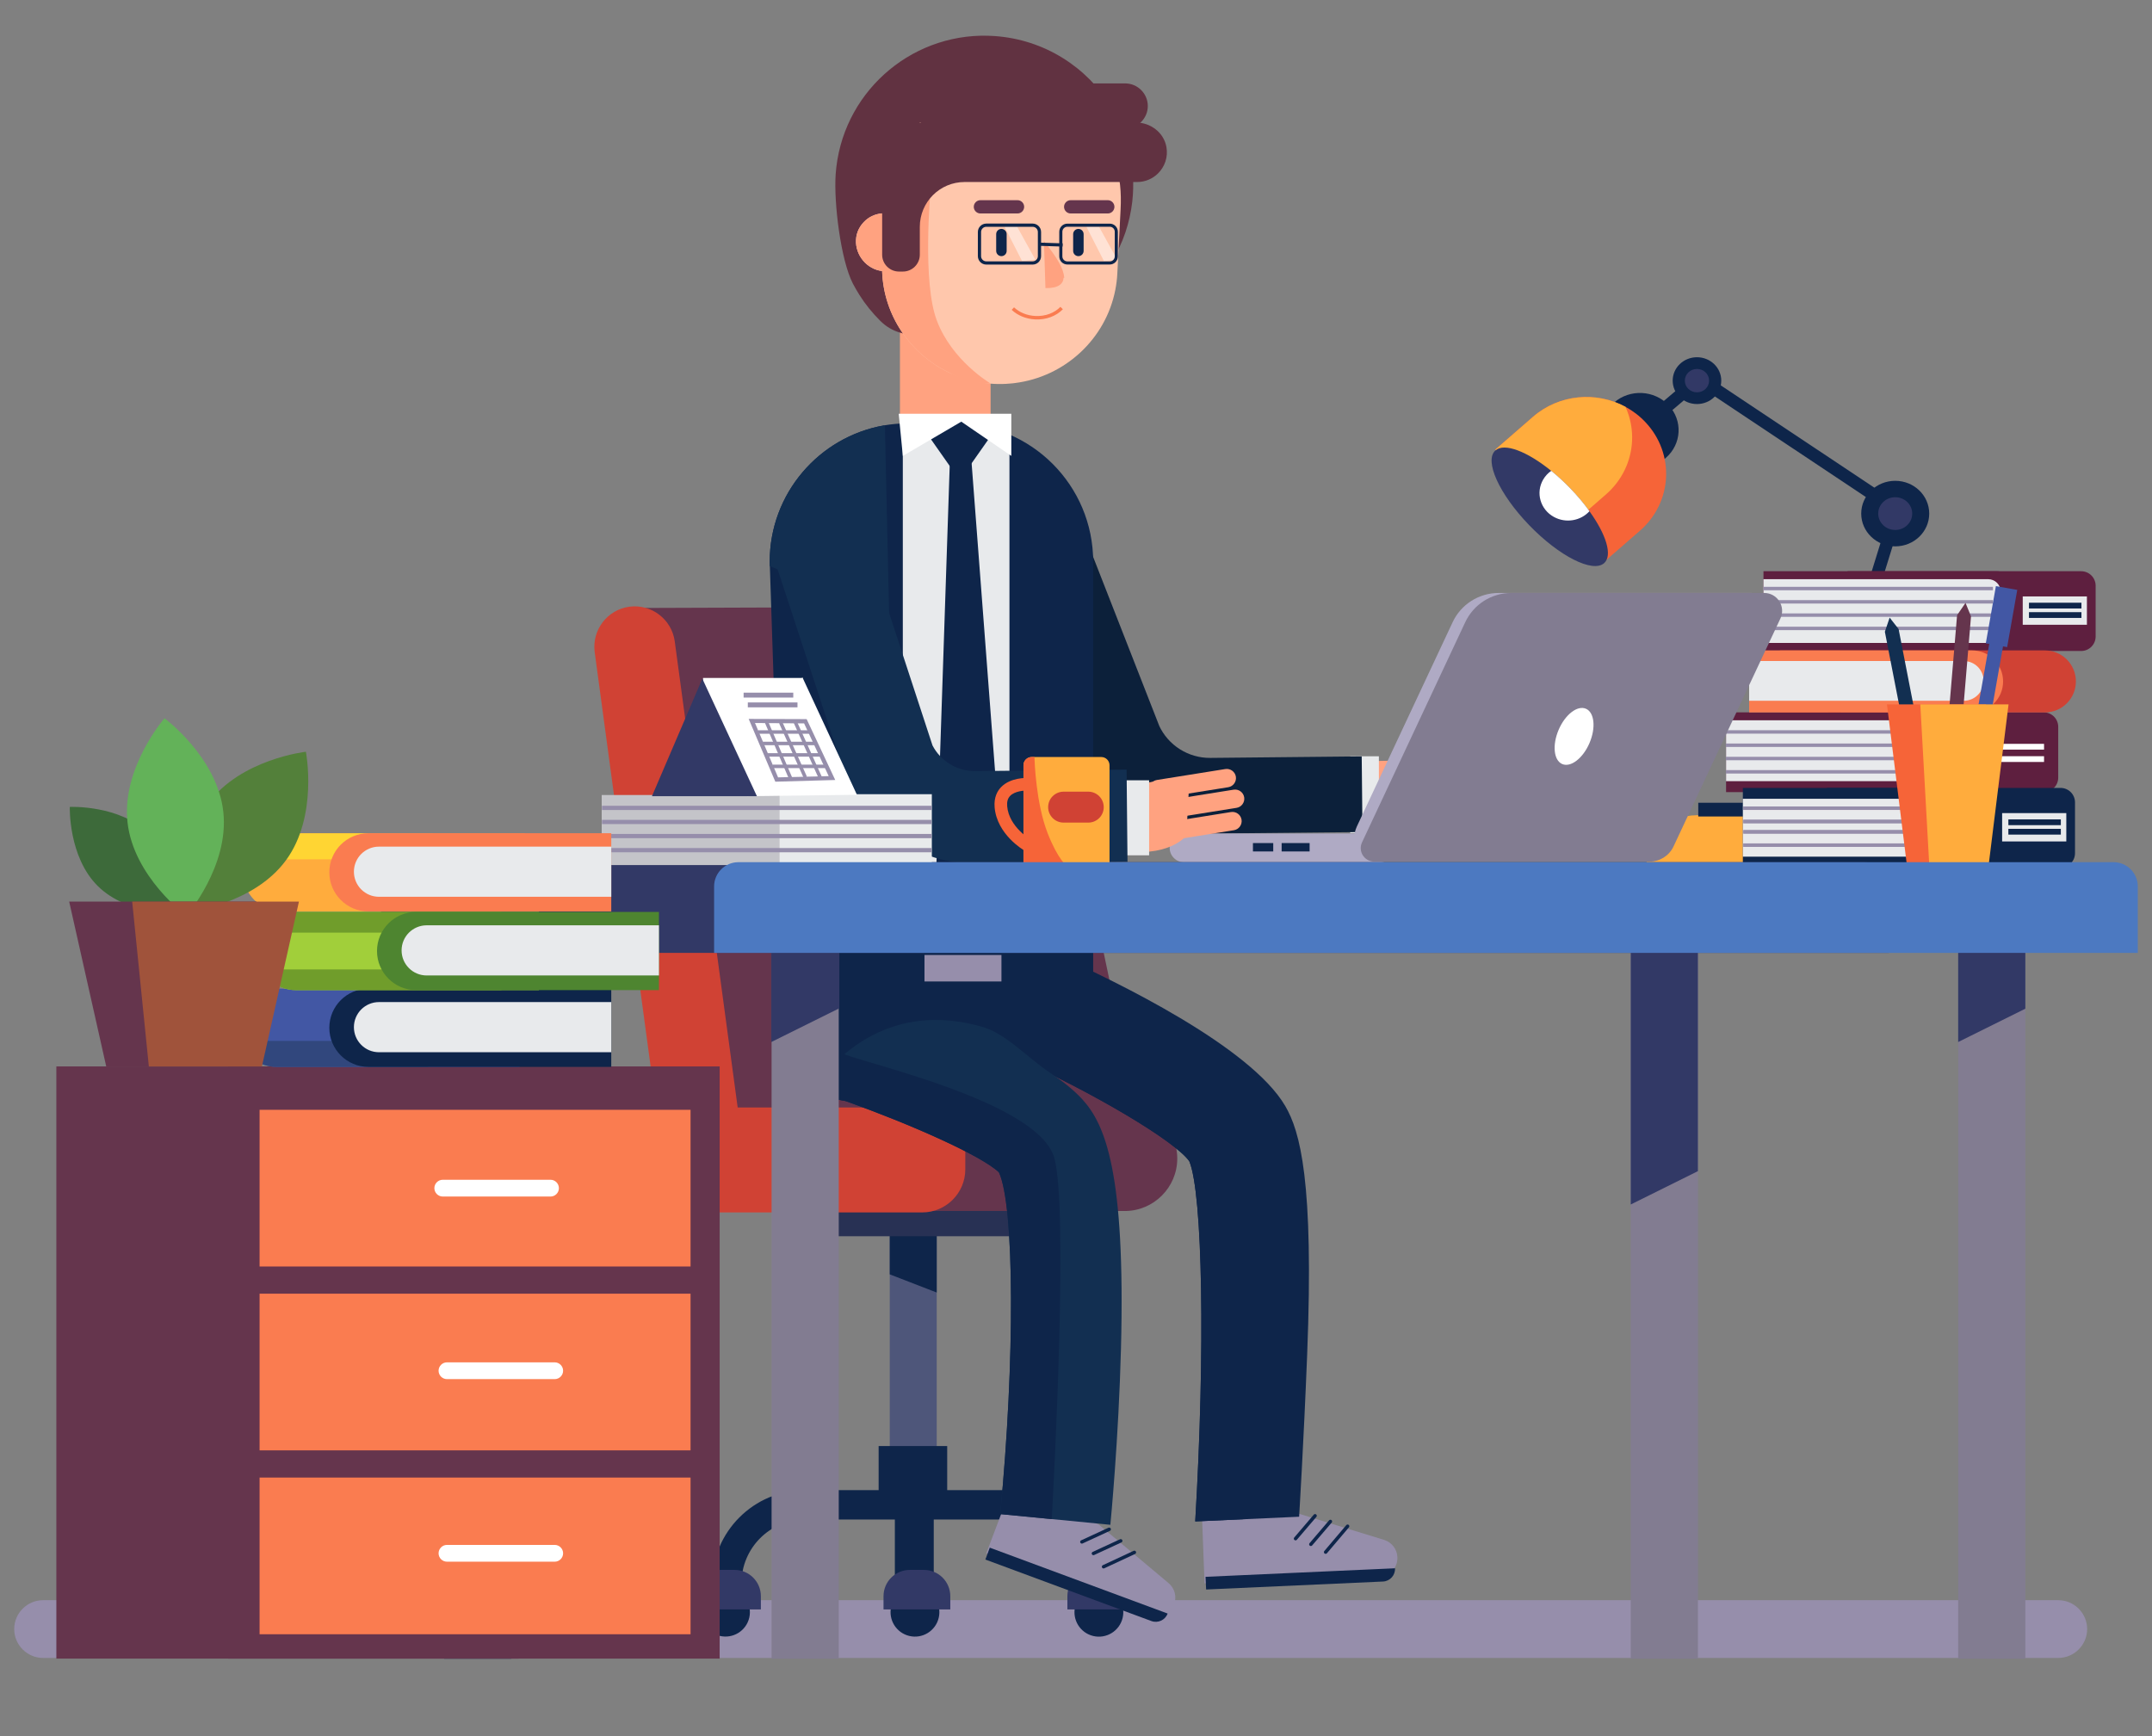 <?xml version="1.0" encoding="utf-8"?>
<!-- Generator: Adobe Illustrator 23.0.4, SVG Export Plug-In . SVG Version: 6.00 Build 0)  -->
<svg version="1.1" id="Layer_1" xmlns="http://www.w3.org/2000/svg" xmlns:xlink="http://www.w3.org/1999/xlink" x="0px" y="0px"
	 viewBox="0 0 900 726.22" style="enable-background:new 0 0 900 726.22;" xml:space="preserve">
<rect x="0" y="0" width="900" height="726.22" fill="#808080" stroke="none"/>
<style type="text/css">
	.st0{fill:#968EAB;}
	.st1{fill:#0E254A;}
	.st2{fill:#F66438;}
	.st3{fill:#FFAC3D;}
	.st4{fill:#323966;}
	.st5{fill:#FFFFFF;}
	.st6{fill:none;stroke:#0E254A;stroke-width:5.229;stroke-miterlimit:10;}
	.st7{fill:#5E1F3F;}
	.st8{fill:#E8EAEC;}
	.st9{fill:#D04234;}
	.st10{fill:#FA7C50;}
	.st11{fill:none;stroke:#968EAB;stroke-width:1.438;stroke-miterlimit:10;}
	.st12{fill:#122F51;}
	.st13{fill:#65354D;}
	.st14{fill:#4E567A;}
	.st15{fill:#283154;}
	.st16{fill:#FFA280;}
	.st17{fill:none;stroke:#0E254A;stroke-width:1.438;stroke-linecap:round;stroke-miterlimit:10;}
	.st18{clip-path:url(#SVGID_10_);}
	.st19{clip-path:url(#SVGID_10_);fill:#0E254A;}
	.st20{fill:none;stroke:#0C203A;stroke-width:31.641;stroke-miterlimit:10;}
	.st21{fill:#613241;}
	.st22{fill:#FFC7BE;}
	.st23{fill:#FFC7AC;}
	.st24{opacity:0.49;}
	.st25{fill:none;stroke:#0E254A;stroke-width:1.297;stroke-miterlimit:10;}
	.st26{fill:none;stroke:#0E254A;stroke-width:1.349;stroke-miterlimit:10;}
	.st27{fill:none;stroke:#FA7C50;stroke-width:1.438;stroke-miterlimit:10;}
	.st28{fill:#AFAAC4;}
	.st29{fill:#827C91;}
	.st30{fill:#C4C4C9;}
	.st31{fill:none;stroke:#968EAB;stroke-width:1.769;stroke-miterlimit:10;}
	.st32{fill:none;stroke:#968EAB;stroke-width:1.461;stroke-miterlimit:10;}
	.st33{fill:#4257A4;}
	.st34{fill:#31477D;}
	.st35{fill:#FFD533;}
	.st36{fill:#A1CF3A;}
	.st37{fill:#709D2B;}
	.st38{fill:#4E8530;}
	.st39{fill:#53803A;}
	.st40{fill:#3D6A3A;}
	.st41{fill:#63B259;}
	.st42{fill:#A0533B;}
	.st43{fill:#4C79C1;}
</style>
<g>
	<g>
		<g>
			<g>
				<g>
					<defs>
						<path id="SVGID_1_" d="M499.86,636.37c4.24-71.32,3.1-137.26-2.46-150.61c-5.7-8.29-39.92-28.69-73.61-43.81l18.94-42.24
							c23.65,10.6,80.23,37.95,94.79,62.92c6.15,10.54,12.04,31.12,9.16,103.84c-1.51,38.09-3.37,67.93-3.37,67.93L499.86,636.37z"
							/>
					</defs>
					<clipPath id="SVGID_2_">
						<use xlink:href="#SVGID_1_"  style="overflow:visible;"/>
					</clipPath>
				</g>
			</g>
			<g>
				<g>
					<defs>
						<path id="SVGID_3_" d="M499.86,636.37c4.24-71.32,3.1-137.26-2.46-150.61c-5.7-8.29-39.92-28.69-73.61-43.81l18.94-42.24
							c23.65,10.6,80.23,37.95,94.79,62.92c6.15,10.54,12.04,31.12,9.16,103.84c-1.51,38.09-3.37,67.93-3.37,67.93L499.86,636.37z"
							/>
					</defs>
					<clipPath id="SVGID_4_">
						<use xlink:href="#SVGID_3_"  style="overflow:visible;"/>
					</clipPath>
				</g>
			</g>
			<g>
				<g>
					<defs>
						<path id="SVGID_5_" d="M499.86,636.37c4.24-71.32,3.1-137.26-2.46-150.61c-5.7-8.29-39.92-28.69-73.61-43.81l18.94-42.24
							c23.65,10.6,80.23,37.95,94.79,62.92c6.15,10.54,12.04,31.12,9.16,103.84c-1.51,38.09-3.37,67.93-3.37,67.93L499.86,636.37z"
							/>
					</defs>
					<clipPath id="SVGID_6_">
						<use xlink:href="#SVGID_5_"  style="overflow:visible;"/>
					</clipPath>
				</g>
			</g>
		</g>
		<g>
			<g>
				<g>
					<defs>
						<path id="SVGID_7_" d="M499.86,636.37c4.24-71.32,3.1-137.26-2.46-150.61c-5.7-8.29-39.92-28.69-73.61-43.81l18.94-42.24
							c23.65,10.6,80.23,37.95,94.79,62.92c6.15,10.54,12.04,31.12,9.16,103.84c-1.51,38.09-3.37,67.93-3.37,67.93L499.86,636.37z"
							/>
					</defs>
					<clipPath id="SVGID_8_">
						<use xlink:href="#SVGID_7_"  style="overflow:visible;"/>
					</clipPath>
				</g>
			</g>
			<g>
				<path class="st0" d="M860.8,693.47H18.02c-6.64,0-12.08-5.44-12.08-12.08l0,0c0-6.64,5.44-12.08,12.08-12.08H860.8
					c6.64,0,12.08,5.44,12.08,12.08l0,0C872.88,688.04,867.44,693.47,860.8,693.47z"/>
				<g>
					<g>
						<g>
							<path class="st1" d="M673.11,191.03L673.11,191.03c-5.98-6.38-5.47-16.23,1.16-22l0.75-0.65c6.62-5.77,16.85-5.27,22.83,1.12
								l0,0c5.98,6.38,5.47,16.23-1.16,22l-0.75,0.65C689.32,197.92,679.1,197.42,673.11,191.03z"/>
							<path class="st2" d="M685.82,222.01l-15.74,13.7l-44.7-47.67l15.74-13.7c10.91-9.5,26.55-10.76,38.69-4.17
								c3.07,1.66,5.9,3.81,8.39,6.47c6.17,6.58,8.99,14.94,8.57,23.16C696.33,208.02,692.65,216.07,685.82,222.01z"/>
							<path class="st3" d="M671.6,206.84l-15.74,13.7l-30.48-32.5l15.74-13.7c10.91-9.5,26.55-10.76,38.69-4.17
								c2.09,4.6,2.99,9.55,2.74,14.46C682.11,192.85,678.42,200.9,671.6,206.84z"/>
						</g>
						<path class="st4" d="M670.89,235.53c-4.75,4.24-18.78-2.84-31.35-15.85c-12.56-13.01-18.91-27-14.16-31.25
							c3.75-3.36,13.31,0.37,23.36,8.51c2.65,2.16,5.35,4.62,7.97,7.34c3.06,3.18,5.76,6.41,8.01,9.54
							C671.73,223.53,674.48,232.32,670.89,235.53z"/>
						<path class="st5" d="M664.74,213.82c-3.64,4.01-9.82,5.15-14.84,2.42c-5.73-3.12-7.75-10.14-4.51-15.67
							c0.86-1.48,2.02-2.71,3.37-3.64c2.65,2.16,5.35,4.62,7.97,7.34C659.79,207.45,662.49,210.68,664.74,213.82z"/>
					</g>
					<polyline class="st6" points="752.61,345.19 793.42,213.47 710.79,158.43 693.44,173.17 					"/>
					<g>
						<ellipse class="st1" cx="709.7" cy="159.21" rx="10.16" ry="9.79"/>
						<path class="st4" d="M714.78,159.21c0,2.7-2.27,4.89-5.08,4.89s-5.08-2.19-5.08-4.89s2.27-4.89,5.08-4.89
							S714.78,156.51,714.78,159.21z"/>
					</g>
					<path class="st3" d="M793.69,361.88H688.57l0,0c0-11.53,9.35-20.88,20.88-20.88h63.35
						C784.34,340.99,793.69,350.34,793.69,361.88L793.69,361.88z"/>
					<rect x="710.24" y="335.77" class="st1" width="18.97" height="5.74"/>
					<g>
						<ellipse class="st1" cx="792.61" cy="214.82" rx="14.22" ry="13.71"/>
						<ellipse class="st4" cx="792.61" cy="214.82" rx="7.11" ry="6.85"/>
					</g>
				</g>
				<g>
					<g>
						<path class="st7" d="M854.73,331.32h-97.75v-33.36h97.75c3.34,0,6.05,2.71,6.05,6.05v21.26
							C860.78,328.61,858.07,331.32,854.73,331.32z"/>
						<path class="st7" d="M819.62,331.32h-97.75v-33.36h97.75c3.34,0,6.05,2.71,6.05,6.05v21.26
							C825.67,328.61,822.96,331.32,819.62,331.32z"/>
						<path class="st8" d="M814.66,326.73h-92.79v-25.45h92.79c2.86,0,5.18,2.32,5.18,5.18v15.09
							C819.84,324.42,817.52,326.73,814.66,326.73z"/>
						<rect x="832.91" y="311.13" class="st5" width="21.94" height="2.41"/>
						<rect x="832.91" y="316.3" class="st5" width="21.94" height="2.41"/>
					</g>
					<g>
						<path class="st7" d="M870.38,272.29h-97.75v-33.36h97.75c3.34,0,6.05,2.71,6.05,6.05v21.26
							C876.42,269.58,873.72,272.29,870.38,272.29z"/>
						<path class="st7" d="M835.26,272.29h-97.75v-33.36h97.75c3.34,0,6.05,2.71,6.05,6.05v21.26
							C841.31,269.58,838.6,272.29,835.26,272.29z"/>
						<path class="st8" d="M831.52,268.93h-94.01v-26.67h94.01c2.86,0,5.18,2.32,5.18,5.18v16.31
							C836.7,266.61,834.38,268.93,831.52,268.93z"/>
						<rect x="845.94" y="249.47" class="st8" width="26.84" height="11.85"/>
						<rect x="848.55" y="252.1" class="st1" width="21.94" height="2.41"/>
						<rect x="848.55" y="256.05" class="st1" width="21.94" height="2.41"/>
					</g>
					<g>
						<path class="st1" d="M861.76,362.92H764v-33.36h97.75c3.34,0,6.05,2.71,6.05,6.05v21.26
							C867.8,360.21,865.1,362.92,861.76,362.92z"/>
						<path class="st1" d="M826.64,362.92h-97.75v-33.36h97.75c3.34,0,6.05,2.71,6.05,6.05v21.26
							C832.69,360.21,829.98,362.92,826.64,362.92z"/>
						<path class="st8" d="M821.68,358.33h-92.79v-24.23h92.79c2.86,0,5.18,2.32,5.18,5.18v13.87
							C826.86,356.02,824.54,358.33,821.68,358.33z"/>
						<rect x="837.32" y="340.1" class="st8" width="26.84" height="11.85"/>
						<rect x="839.93" y="342.73" class="st1" width="21.94" height="2.41"/>
						<rect x="839.93" y="346.68" class="st1" width="21.94" height="2.41"/>
					</g>
					<g>
						<path class="st9" d="M744.4,272.05v25.94h110.8c7.16,0,12.97-5.81,12.97-12.97c0-3.57-1.45-6.82-3.79-9.18
							c-2.36-2.34-5.6-3.79-9.18-3.79H744.4z"/>
						<path class="st10" d="M731.52,272.05v25.94h93.24c7.16,0,12.97-5.81,12.97-12.97c0-3.57-1.45-6.82-3.79-9.18
							c-2.36-2.34-5.6-3.79-9.18-3.79H731.52z"/>
						<path class="st8" d="M731.52,276.49v16.63h89.74c4.6,0,8.32-3.72,8.32-8.32c0-2.3-0.93-4.37-2.43-5.88
							c-1.51-1.5-3.59-2.43-5.88-2.43H731.52z"/>
					</g>
					<g>
						<line class="st11" x1="737.5" y1="246.17" x2="833.48" y2="246.17"/>
						<line class="st11" x1="737.5" y1="251.73" x2="833.48" y2="251.73"/>
						<line class="st11" x1="737.5" y1="257.29" x2="833.48" y2="257.29"/>
						<line class="st11" x1="737.5" y1="262.85" x2="833.48" y2="262.85"/>
					</g>
					<g>
						<line class="st11" x1="721.8" y1="306.15" x2="818.35" y2="306.15"/>
						<line class="st11" x1="721.8" y1="311.71" x2="818.35" y2="311.71"/>
						<line class="st11" x1="721.8" y1="317.27" x2="818.35" y2="317.27"/>
						<line class="st11" x1="721.8" y1="322.83" x2="818.35" y2="322.83"/>
					</g>
					<g>
						<line class="st11" x1="729.11" y1="338.05" x2="825.67" y2="338.05"/>
						<line class="st11" x1="729.11" y1="343.61" x2="825.67" y2="343.61"/>
						<line class="st11" x1="729.11" y1="347.94" x2="825.67" y2="347.94"/>
						<line class="st11" x1="729.11" y1="353.5" x2="825.67" y2="353.5"/>
					</g>
				</g>
				<rect x="185.76" y="389.49" class="st12" width="28.09" height="304.3"/>
				<g>
					<path class="st13" d="M478.36,477.86L310.7,490.44l-46.52-236.13l112.61-0.4c31.55-0.11,58.85,21.94,65.38,52.81L478.36,477.86
						z"/>
					<path class="st9" d="M276.6,479.39l-27.89-206.62c-1.24-9.2,5.27-17.75,14.48-19l0,0c9.21-1.24,17.75,5.27,19,14.48
						l27.89,206.62c1.24,9.21-5.27,17.75-14.48,19l0,0C286.39,495.11,277.84,488.6,276.6,479.39z"/>
					<g>
						<g>
							<rect x="372.11" y="507.7" class="st14" width="19.64" height="115.87"/>
							<path class="st1" d="M391.75,514.44v26.19l-19.64-7.6V515.3C377.02,515.07,386.49,514.67,391.75,514.44z"/>
						</g>
						<path class="st15" d="M427.44,517.07h-87.78c-4.83,0-8.78-3.95-8.78-8.78l0,0c0-4.83,3.95-8.78,8.78-8.78h87.78
							c4.83,0,8.78,3.95,8.78,8.78l0,0C436.22,513.12,432.27,517.07,427.44,517.07z"/>
						<path class="st13" d="M470.4,506.53H369.51c-12.07,0-21.95-9.88-21.95-21.95l0,0c0-12.07,9.88-21.95,21.95-21.95H470.4
							c12.07,0,21.95,9.88,21.95,21.95l0,0C492.35,496.66,482.48,506.53,470.4,506.53z"/>
						<path class="st9" d="M385.72,507.12h-88.64c-9.89,0-17.98-8.09-17.98-17.98v-7.93c0-9.89,8.09-17.98,17.98-17.98h88.64
							c9.89,0,17.98,8.09,17.98,17.98v7.93C403.7,499.03,395.6,507.12,385.72,507.12z"/>
						<g>
							<g>
								<path class="st1" d="M465.19,662.19H452.9c0-14.68-11.94-26.63-26.63-26.63h-89.53c-14.68,0-26.63,11.94-26.63,26.63h-12.29
									c0-21.46,17.46-38.92,38.92-38.92h89.53C447.73,623.28,465.19,640.74,465.19,662.19z"/>
							</g>
							<rect x="367.46" y="604.84" class="st1" width="28.67" height="18.73"/>
						</g>
						<g>
							
								<ellipse transform="matrix(0.23 -0.973 0.973 0.23 -422.274 814.588)" class="st1" cx="303.5" cy="674.08" rx="10.21" ry="10.21"/>
							<path class="st4" d="M318.22,673.18h-27.94v-5.53c0-6.08,4.93-11,11-11h5.93c6.08,0,11,4.93,11,11V673.18z"/>
							
								<ellipse transform="matrix(0.23 -0.973 0.973 0.23 -302.022 966.533)" class="st1" cx="459.62" cy="674.08" rx="10.21" ry="10.21"/>
							<path class="st4" d="M474.34,673.18h-27.94v-5.53c0-6.08,4.93-11,11-11h5.93c6.08,0,11,4.93,11,11V673.18z"/>
						</g>
						<rect x="374.24" y="627.08" class="st1" width="16.27" height="36.87"/>
						<g>
							
								<ellipse transform="matrix(0.23 -0.973 0.973 0.23 -361.255 891.689)" class="st1" cx="382.72" cy="674.08" rx="10.21" ry="10.21"/>
							<path class="st4" d="M397.44,673.18H369.5v-5.53c0-6.08,4.93-11,11-11h5.93c6.08,0,11,4.93,11,11V673.18z"/>
						</g>
					</g>
				</g>
				<g>
					<g>
						<g>
							<g>
								<path class="st16" d="M589.5,318.72l27.85,7.98c2.03,0.58,4.17-0.6,4.76-2.64l0,0c0.58-2.03-0.6-4.17-2.64-4.76l-27.85-7.98
									c-2.03-0.58-4.17,0.6-4.76,2.64l0,0C586.28,316,587.46,318.14,589.5,318.72z"/>
								<path class="st16" d="M597.18,327.94l22.36,6.41c2.03,0.58,4.17-0.6,4.76-2.64l0,0c0.58-2.03-0.6-4.17-2.64-4.76
									l-22.36-6.41c-2.03-0.58-4.17,0.6-4.76,2.64v0C593.95,325.22,595.14,327.36,597.18,327.94z"/>
								<path class="st16" d="M590.82,333.14l26.46,7.59c2.03,0.58,4.17-0.6,4.76-2.64l0,0c0.58-2.03-0.6-4.17-2.64-4.76
									l-26.46-7.59c-2.03-0.58-4.17,0.6-4.76,2.64l0,0C587.6,330.41,588.79,332.55,590.82,333.14z"/>
								<path class="st16" d="M568.75,335.1l28.41,5.66c2.07,0.41,4.11-0.95,4.52-3.02l0,0c0.41-2.07-0.95-4.11-3.02-4.52
									l-28.41-5.66c-2.07-0.41-4.11,0.95-4.52,3.02l0,0C565.31,332.65,566.67,334.68,568.75,335.1z"/>
							</g>
							<path class="st16" d="M610.68,325.62c-0.29-0.1-3.45-1.63-6.87-3.3c-5.9-2.88-12.4-4.32-18.97-4.19l-12.57,0.24
								c0,0-2.41,20.85-1.54,20.63c0.88-0.22,27.65,4.61,27.65,4.61L610.68,325.62z"/>
						</g>
						<rect x="564.67" y="316.33" class="st8" width="12" height="32.14"/>
					</g>
					<g>
						<path class="st0" d="M503.76,662.28l73.07-2.75c4.36-0.16,7.76-3.83,7.59-8.19l0,0c-0.13-3.36-2.36-6.26-5.57-7.25
							l-36.63-11.25l-39.48,2.45L503.76,662.28z"/>
						<path class="st1" d="M578.37,661.51l-73.95,3.33l-0.24-5.3l79.24-3.57l0,0C583.56,658.9,581.3,661.38,578.37,661.51z"/>
					</g>
					<g>
						<line class="st17" x1="541.82" y1="643.57" x2="549.98" y2="634.01"/>
						<line class="st17" x1="548.22" y1="645.94" x2="556.39" y2="636.38"/>
						<line class="st17" x1="554.4" y1="649.21" x2="563.59" y2="638.38"/>
					</g>
					<g>
						<defs>
							<path id="SVGID_9_" d="M499.86,636.37c4.24-71.32,3.1-137.26-2.46-150.61c-5.7-8.29-39.92-28.69-73.61-43.81l18.94-42.24
								c23.65,10.6,80.23,37.95,94.79,62.92c6.15,10.54,12.04,31.12,9.16,103.84c-1.51,38.09-3.37,67.93-3.37,67.93L499.86,636.37z"
								/>
						</defs>
						<clipPath id="SVGID_10_">
							<use xlink:href="#SVGID_9_"  style="overflow:visible;"/>
						</clipPath>
						<g class="st18">
							<path class="st1" d="M499.86,636.37c4.24-71.32,3.1-137.26-2.46-150.61c-5.7-8.29-39.92-28.69-73.61-43.81l18.94-42.24
								c23.65,10.6,80.23,37.95,94.79,62.92c6.15,10.54,12.04,31.12,9.16,103.84c-1.51,38.09-3.37,67.93-3.37,67.93L499.86,636.37z"
								/>
						</g>
						<path class="st19" d="M417.5,418.17c0,0,86.02,31.02,95.97,55.59c9.95,24.58,6.44,162.1,6.44,162.1l-28.67,1.17l-95.39-223.54
							L417.5,418.17z"/>
					</g>
					<path class="st20" d="M433.55,215.99l36.8,94.07c6.48,14.01,20.57,22.92,36,22.77l63.3-0.63"/>
					<path class="st16" d="M402.33,188.39h-14.01c-6.57,0-11.95-5.38-11.95-11.95v-46.36c0-6.57,5.38-11.95,11.95-11.95h14.01
						c6.57,0,11.95,5.38,11.95,11.95v46.36C414.28,183.02,408.9,188.39,402.33,188.39z"/>
					<path class="st21" d="M473.78,81.61c-0.06,0.92-0.15,1.85-0.25,2.77c-0.52,4.43-1.49,8.74-2.87,12.83
						c-5.91,17.5-19.31,31.36-36.18,38.01c-8.38,3.31-17.61,4.84-27.21,4.17c-15.53-1.09-28.95,4.95-39.17-5.23
						c-3.29-3.28-6.22-6.9-8.69-10.82c-0.97-1.55-1.88-3.11-2.72-4.72c-5.09-9.83-8.03-33.9-7.2-45.74
						c2.34-33.38,30.57-58.77,63.68-57.94c0.95,0.03,1.89,0.08,2.83,0.14c20.92,1.47,38.69,13.1,48.84,29.74
						c0.02,0.02,0.02,0.02,0.02,0.02c2.97,4.89,5.29,10.22,6.84,15.84C473.53,67.31,474.29,74.37,473.78,81.61z"/>
					<g>
						<path class="st22" d="M391.67,93.73c-0.07,1.3-0.37,2.55-0.9,3.69c-0.6,1.37-1.51,2.83-2.63,3.84
							c-2.04,1.83-4.76,3.11-7.71,2.95l-6.34-0.33l-4.86-0.25l0.72-14.43h0.02l0.12-2.67l0.11-2.07l0.11-1.9l0.02-0.49h0.02
							l11.18,0.58c2.83,0.14,5.34,1.37,7.16,3.25c1.11,1.14,1.95,2.55,2.46,4.07C391.56,91.17,391.74,92.41,391.67,93.73z"/>
						<path class="st23" d="M468.65,87.6l-1.19,23.33l-0.18,3.49c-0.11,2.3-0.4,4.58-0.83,6.78c-4,20.61-21.1,36.43-42.08,39.03
							c-0.63,0.1-1.28,0.16-1.91,0.19c-2.25,0.23-4.51,0.25-6.83,0.14c-2.25-0.11-4.42-0.39-6.58-0.79
							c-4.21-0.77-8.23-2.09-11.97-3.86c0,0-0.02,0-0.04-0.02c-16.29-7.71-27.53-23.96-28.12-42.52c-0.02-0.56-0.04-1.11-0.02-1.67
							c-0.04-0.65,0-1.32,0.04-1.98v-0.35l0.07-1.58l0.23-4.16l0.7-14.29l0.02-0.14v-0.02l0.14-2.65l0.11-2.07l0.11-1.9l0.04-0.49
							c0.19-3.3,0.86-6.5,1.83-9.55c0.65-2.14,1.46-4.23,2.35-6.23c0.12-0.33,0.25-0.61,0.39-0.91c0.74-1.65,1.6-3.28,2.53-4.83
							c0-0.02,0.02-0.04,0.02-0.04c3.53-5.9,8.29-11.01,13.9-14.96c1.12-0.79,2.28-1.54,3.46-2.25c8.2-4.81,17.82-7.39,27.97-6.86
							c13.57,0.7,25.74,6.79,34.22,16.1c4.55,4.97,7.53,10.8,9.71,17.24c0.84,2.46,1.39,4.99,1.69,7.57
							C468.79,80.67,468.84,84.09,468.65,87.6z"/>
						<path class="st22" d="M374.83,89.39l-0.74,14.48l-0.51,9.78l-3.85-0.19c-0.28-0.02-0.56-0.04-0.82-0.09
							c-6.41-0.77-11.24-6.62-10.92-13.04c0.16-3.34,1.7-6.11,4.06-8.22c2.11-1.88,4.88-2.88,7.9-2.91h0.02c0.35-0.04,0.65-0.04,1,0
							L374.83,89.39z"/>
					</g>
					<path class="st1" d="M451,107.14L451,107.14c-1.21,0-2.19-0.99-2.19-2.19v-7.02c0-1.21,0.99-2.19,2.19-2.19l0,0
						c1.21,0,2.19,0.99,2.19,2.19v7.02C453.19,106.15,452.21,107.14,451,107.14z"/>
					<path class="st1" d="M418.81,107.14L418.81,107.14c-1.21,0-2.19-0.99-2.19-2.19v-7.02c0-1.21,0.99-2.19,2.19-2.19l0,0
						c1.21,0,2.19,0.99,2.19,2.19v7.02C421.01,106.15,420.02,107.14,418.81,107.14z"/>
					<path class="st16" d="M414.28,160.39c0,0-8.78,0.59-17.2-4.48c0,0-0.02,0-0.04-0.02c-16.29-7.71-27.53-23.96-28.12-42.52
						c-6.41-0.77-11.24-6.62-10.92-13.04c0.16-3.34,1.7-6.11,4.06-8.22c2.11-1.88,4.88-2.88,7.9-2.91v-0.02l0.14-2.65l0.11-2.07
						l0.11-1.9l0.02-0.49h0.02c0.19-3.3,0.86-6.5,1.83-9.55c6.64-3.7,13.4-4.41,17.24,3.9c0,0-0.39,3.76-0.72,9.48
						c-0.26,4.28-0.51,9.66-0.54,15.36c-0.11,11.73,0.6,24.84,3.62,32.79C398.18,151.03,414.28,160.39,414.28,160.39z"/>
					<path class="st21" d="M470.58,53.79h-79.14c-5.2,0-9.45-4.25-9.45-9.45l0,0c0-5.2,4.25-9.45,9.45-9.45h79.14
						c5.2,0,9.45,4.25,9.45,9.45l0,0C480.03,49.53,475.78,53.79,470.58,53.79z"/>
					<path class="st21" d="M487.81,61.45c0.77,4.26-0.71,8.29-3.45,11.03c-2.25,2.25-5.37,3.65-8.78,3.65h-72.16
						c-10.35,0-18.74,8.39-18.74,18.74v11.67c0,3.87-3.17,7.04-7.04,7.04h-1.67c-3.89,0-7.04-3.15-7.04-7.04V71.38
						c0-0.28,0.02-0.54,0.05-0.81c-1.33-1.97-2.11-4.35-2.11-6.88c0-3.42,1.4-6.53,3.65-8.8c2.25-2.25,5.37-3.65,8.78-3.65h95.76
						C481.18,51.25,486.72,55.43,487.81,61.45z"/>
					<g>
						<path class="st13" d="M463.29,89.29h-15.51c-1.53,0-2.78-1.25-2.78-2.78l0,0c0-1.53,1.25-2.78,2.78-2.78h15.51
							c1.53,0,2.78,1.25,2.78,2.78l0,0C466.07,88.04,464.82,89.29,463.29,89.29z"/>
						<path class="st13" d="M425.54,89.29h-15.51c-1.53,0-2.78-1.25-2.78-2.78l0,0c0-1.53,1.25-2.78,2.78-2.78h15.51
							c1.53,0,2.78,1.25,2.78,2.78l0,0C428.32,88.04,427.07,89.29,425.54,89.29z"/>
						<g class="st24">
							<polygon class="st5" points="420.13,94.85 427.44,109.19 433,108.6 425.4,94.85 							"/>
							<polygon class="st5" points="454.36,94.85 461.68,109.19 467.24,108.6 459.63,94.85 							"/>
						</g>
						<path class="st25" d="M464.12,109.99h-17.73c-1.51,0-2.74-1.23-2.74-2.74V96.93c0-1.51,1.23-2.74,2.74-2.74h17.73
							c1.51,0,2.74,1.23,2.74,2.74v10.32C466.86,108.76,465.63,109.99,464.12,109.99z"/>
						<path class="st26" d="M431.87,109.99h-19.39c-1.57,0-2.85-1.28-2.85-2.85v-10.1c0-1.57,1.28-2.85,2.85-2.85h19.39
							c1.57,0,2.85,1.28,2.85,2.85v10.1C434.72,108.71,433.44,109.99,431.87,109.99z"/>
						<path class="st27" d="M443.99,128.85c-2.6,2.69-6.62,4.26-11.05,4.03c-3.72-0.19-7.02-1.61-9.35-3.8"/>
						<path class="st16" d="M445.1,116.19c0.01,0.07-0.3-0.01-0.3-0.01c-0.07,2.49-2.23,4.47-7.58,4.32l-0.63-19.65
							C442.29,108.09,444.71,112.11,445.1,116.19z"/>
						<line class="st26" x1="435.05" y1="102.16" x2="444.42" y2="102.46"/>
					</g>
					<path class="st1" d="M457.18,234.93v177.38l-128.94,14.1l-6.34-191.48c0-28.51,20.65-52.23,47.8-57
						c3.27-0.56,6.62-0.86,10.06-0.86h19.56C431.27,177.07,457.18,202.98,457.18,234.93z"/>
					<path class="st1" d="M446.95,427.89c0,7.99-2.84,15.31-7.57,21.01c-6.04,7.32-15.2,11.99-25.46,11.99h-55.49
						c-1.65,0-3.27-0.12-4.85-0.37c-4.07-0.58-7.9-1.93-11.34-3.88c-0.61-0.33-1.21-0.7-1.79-1.09
						c-9.04-5.88-15.03-16.08-15.03-27.67l1.02-17.61l119.54-1.04L446.95,427.89z"/>
					<g>
						<rect x="377.57" y="173.56" class="st8" width="44.6" height="208"/>
					</g>
					<polygon class="st1" points="401.37,200.86 388.36,182.34 400.35,175.17 414.38,182.34 					"/>
					<polygon class="st1" points="405.97,386.6 391.44,367 397.27,192.14 406.29,193.01 419.48,366.28 					"/>
					<polygon class="st5" points="422.95,190.69 402.03,176.37 377.58,190.69 375.85,173.06 422.95,173.06 					"/>
					<g>
						<path class="st0" d="M412.48,649.7l68.37,25.91c4.08,1.55,8.64-0.51,10.18-4.59l0,0c1.19-3.14,0.26-6.69-2.31-8.85
							l-29.36-24.62l-37.32-13.11L412.48,649.7z"/>
						<path class="st1" d="M481.51,678.03l-69.41-25.72l1.84-4.97l74.38,27.56l0,0C487.31,677.65,484.25,679.05,481.51,678.03z"/>
					</g>
					<g>
						<path class="st12" d="M468.81,564.05c-0.97,37.76-4.3,72.29-4.44,73.73l-24.51-2.39l-21.56-2.09
							c6.25-64.38,5.97-129.14-0.54-142.96c-7.55-7.11-36.88-20.07-64.17-29.83c-3.84-1.37-7.65-2.67-11.34-3.88
							c-0.65-0.23-1.3-0.44-1.95-0.65l0.16-0.44c0,0,22.62-39.73,70.27-26.06c10.04,2.88,18.29,12.42,28.66,19.4
							c5.37,3.6,9.95,7.3,13.29,10.97C462.19,470.34,470.72,490.19,468.81,564.05z"/>
					</g>
					<g>
						<line class="st17" x1="452.46" y1="644.93" x2="463.87" y2="639.66"/>
						<line class="st17" x1="457.29" y1="649.76" x2="468.7" y2="644.49"/>
						<line class="st17" x1="461.53" y1="655.32" x2="474.41" y2="649.32"/>
					</g>
					<path class="st12" d="M371.85,257.25l-49.95-20.47v-1.84c0-28.51,20.65-52.23,47.8-57c0.12,0.1,0.26,0.21,0.39,0.32
						L371.85,257.25z"/>
					<path class="st1" d="M439.86,635.4l-21.56-2.09c6.25-64.38,5.97-129.14-0.54-142.96c-7.55-7.11-36.88-20.07-64.17-29.83
						c-4.07-0.58-7.9-1.93-11.34-3.88c-0.65-0.23-1.3-0.44-1.95-0.65l0.16-0.44c-9.04-5.88-15.03-16.08-15.03-27.67l1.02-17.61
						l19.07,2.62c-0.46,1.37-3.04,14.82,1.67,22.89c1.32,2.3,3.23,4.16,5.95,5.2c7.46,2.84,35.85,9.8,58.44,19.91
						c14.61,6.55,26.81,14.43,29.34,23.4C446.84,505.36,440.82,618.17,439.86,635.4z"/>
					<g>
						<g>
							<path class="st28" d="M691.66,360.38H576.73c-7.52,0-12.49-7.82-9.3-14.62l40.09-85.52c3.49-7.46,10.99-12.22,19.22-12.22
								h105.81c5.48,0,9.1,5.7,6.78,10.66L691.66,360.38z"/>
							<g>
								<g>
									<path class="st28" d="M577.15,360.67H495.2c-3.31,0-6.02-2.71-6.02-6.02l0,0c0-3.31,2.71-6.02,6.02-6.02h81.95
										c3.31,0,6.02,2.71,6.02,6.02l0,0C583.17,357.96,580.46,360.67,577.15,360.67z"/>
								</g>
								<g>
									<rect x="536" y="352.63" class="st1" width="11.7" height="3.51"/>
									<rect x="524" y="352.63" class="st1" width="8.49" height="3.51"/>
								</g>
							</g>
							<path class="st29" d="M689.93,360.38h-115.2c-4.14,0-6.87-4.3-5.11-8.04l43.17-92.1c3.5-7.46,10.99-12.22,19.22-12.22h105.81
								c5.48,0,9.1,5.7,6.78,10.66l-44.7,95.36C698.08,357.91,694.2,360.38,689.93,360.38z"/>
						</g>
						<path class="st5" d="M664.76,310.77c-2.73,6.39-7.84,10.33-11.4,8.81c-3.57-1.52-4.24-7.94-1.51-14.33
							c2.73-6.39,7.84-10.33,11.4-8.81C666.81,297.96,667.49,304.38,664.76,310.77z"/>
					</g>
					<g>
						<g>
							<g>
								<path class="st16" d="M485.07,333.84l28.6-4.57c2.09-0.33,3.52-2.32,3.19-4.41l0,0c-0.33-2.09-2.32-3.52-4.41-3.19
									l-28.6,4.57c-2.09,0.33-3.52,2.32-3.19,4.41l0,0C481,332.74,482.98,334.17,485.07,333.84z"/>
								<path class="st16" d="M494.18,341.57l22.97-3.67c2.09-0.33,3.52-2.32,3.19-4.41l0,0c-0.33-2.09-2.32-3.52-4.41-3.19
									l-22.97,3.67c-2.09,0.33-3.52,2.32-3.19,4.41l0,0C490.11,340.47,492.09,341.91,494.18,341.57z"/>
								<path class="st16" d="M488.87,351.6l27.18-4.35c2.09-0.33,3.52-2.32,3.19-4.41l0,0c-0.33-2.09-2.32-3.52-4.41-3.19
									l-27.18,4.35c-2.09,0.33-3.52,2.32-3.19,4.41l0,0C484.8,350.5,486.78,351.94,488.87,351.6z"/>
							</g>
							<path class="st16" d="M497.42,326.44c-0.31,0.04-3.82-0.01-7.62-0.08c-6.56-0.11-13.06,1.35-18.95,4.24l-11.28,5.55
								c0,0,6.46,19.17,7.35,19.33c21.75,3.93,29.21-5.94,29.21-5.94L497.42,326.44z"/>
						</g>
						<rect x="470.92" y="326.37" class="st8" width="9.66" height="31.38"/>
					</g>
					<g>
						<path class="st12" d="M407.65,361.15c-22.77,0-43.58-13.29-53.14-33.98l-0.47-1.02l-29.8-90.99l36.71-12.02l29.04,88.67
							c3.45,6.62,10.37,10.8,17.87,10.72l63.3-0.63l0.38,38.62l-63.3,0.63C408.04,361.15,407.84,361.15,407.65,361.15z"/>
					</g>
					<g>
						<rect x="386.63" y="399.44" class="st0" width="32.19" height="11.08"/>
					</g>
				</g>
				<rect x="322.69" y="389.49" class="st29" width="28.09" height="304.3"/>
				<rect x="682.01" y="389.49" class="st29" width="28.09" height="304.31"/>
				<rect x="818.94" y="389.49" class="st29" width="28.09" height="304.31"/>
				<polygon class="st4" points="682.01,389.49 710.09,389.49 710.09,489.86 682.01,503.8 				"/>
				<polygon class="st4" points="847.03,389.49 847.03,421.91 818.94,435.85 818.94,389.49 				"/>
				<polygon class="st4" points="351.02,388.89 351.02,421.73 322.57,435.85 322.57,388.89 				"/>
				<g>
					<path class="st4" d="M159.38,398.57h630.51v-27.8c0-5.6-4.54-10.14-10.14-10.14H169.52c-5.6,0-10.14,4.54-10.14,10.14V398.57z"
						/>
				</g>
				<g>
					<rect x="251.64" y="332.53" class="st30" width="137.7" height="29.3"/>
					<rect x="326.03" y="332.19" class="st8" width="63.68" height="29.96"/>
					<g>
						<line class="st31" x1="251.76" y1="337.92" x2="389.59" y2="337.92"/>
						<line class="st31" x1="251.76" y1="343.81" x2="389.59" y2="343.81"/>
						<line class="st31" x1="251.76" y1="349.7" x2="389.59" y2="349.7"/>
						<line class="st31" x1="251.76" y1="355.6" x2="389.59" y2="355.6"/>
					</g>
				</g>
				<g>
					<rect x="23.57" y="446.06" class="st13" width="193.34" height="247.69"/>
					<rect x="95.42" y="446.06" class="st13" width="205.55" height="247.69"/>
					<g>
						<rect x="108.56" y="464.2" class="st10" width="180.24" height="65.54"/>
						<rect x="108.56" y="541.11" class="st10" width="180.24" height="65.54"/>
						<rect x="108.56" y="618.02" class="st10" width="180.24" height="65.54"/>
					</g>
					<g>
						<path class="st5" d="M230.23,500.48h-45.06c-1.93,0-3.51-1.58-3.51-3.51l0,0c0-1.93,1.58-3.51,3.51-3.51h45.06
							c1.93,0,3.51,1.58,3.51,3.51l0,0C233.75,498.9,232.17,500.48,230.23,500.48z"/>
						<path class="st5" d="M231.99,576.85h-45.06c-1.93,0-3.51-1.58-3.51-3.51l0,0c0-1.93,1.58-3.51,3.51-3.51h45.06
							c1.93,0,3.51,1.58,3.51,3.51l0,0C235.5,575.27,233.92,576.85,231.99,576.85z"/>
						<path class="st5" d="M231.99,653.21h-45.06c-1.93,0-3.51-1.58-3.51-3.51l0,0c0-1.93,1.58-3.51,3.51-3.51h45.06
							c1.93,0,3.51,1.58,3.51,3.51l0,0C235.5,651.63,233.92,653.21,231.99,653.21z"/>
					</g>
				</g>
				<g>
					<g>
						<path class="st3" d="M464.02,320.08v43.08h-35.99v-43.08c0-1.9,1.54-3.44,3.44-3.44h29.11
							C462.47,316.64,464.02,318.18,464.02,320.08z"/>
						<g>
							<path class="st2" d="M428.47,355.79c-0.47-0.27-11.52-6.74-12.5-18.08c-0.38-4.32,1.26-7,2.7-8.48
								c3.95-4.08,10.53-3.85,11.26-3.81l-0.29,5.26c-1.33-0.06-5.26,0.21-7.2,2.23c-0.99,1.03-1.39,2.45-1.22,4.35
								c0.75,8.62,9.79,13.91,9.88,13.96L428.47,355.79z"/>
						</g>
						<path class="st9" d="M455.13,344.07h-10.31c-3.58,0-6.47-2.9-6.47-6.47l0,0c0-3.58,2.9-6.47,6.47-6.47h10.31
							c3.58,0,6.47,2.9,6.47,6.47l0,0C461.61,341.17,458.71,344.07,455.13,344.07z"/>
					</g>
					<path class="st2" d="M447.2,363.16h-19.17v-43.08c0-1.9,1.54-3.44,3.44-3.44h1.16c0.05,2.25,0.67,19.43,5.49,31.81
						C442.32,359.23,446.06,362.4,447.2,363.16z"/>
				</g>
				<g>
					<line class="st11" x1="729.11" y1="338.05" x2="825.67" y2="338.05"/>
					<line class="st11" x1="729.11" y1="343.61" x2="825.67" y2="343.61"/>
					<line class="st11" x1="729.11" y1="347.94" x2="825.67" y2="347.94"/>
					<line class="st11" x1="729.11" y1="353.5" x2="825.67" y2="353.5"/>
				</g>
				<g>
					<g>
						<g>
							<polygon class="st5" points="312.45,333.02 335.57,283.28 358.39,332.44 							"/>
							<rect x="294.02" y="283.57" class="st5" width="41.55" height="47.99"/>
							<polygon class="st4" points="272.66,333.02 293.73,283.87 316.55,333.02 							"/>
						</g>
						<g>
							<g>
								<rect x="310.99" y="289.72" class="st0" width="20.77" height="2.05"/>
							</g>
							<g>
								<rect x="312.75" y="293.81" class="st0" width="20.77" height="2.05"/>
							</g>
							<g>
								<path class="st0" d="M324.25,326.96l-11.14-26.26l24.24,0.09l11.96,25.46L324.25,326.96z M315.75,302.41l9.65,22.74
									l21.18-0.52l-10.29-22.05L315.75,302.41z"/>
							</g>
						</g>
					</g>
					<g>
						<line class="st32" x1="317.06" y1="306.18" x2="339.26" y2="306.18"/>
						<line class="st32" x1="318.99" y1="310.97" x2="341.18" y2="310.97"/>
						<line class="st32" x1="320.57" y1="315.76" x2="342.77" y2="315.76"/>
						<line class="st32" x1="323.18" y1="320.55" x2="345.37" y2="320.55"/>
					</g>
					<g>
						<line class="st32" x1="332.64" y1="302.12" x2="342.96" y2="325.05"/>
						<line class="st32" x1="326.5" y1="302.23" x2="336.81" y2="325.16"/>
						<line class="st32" x1="320.46" y1="301.79" x2="330.67" y2="325.6"/>
					</g>
				</g>
				<g>
					<g>
						
							<rect x="828.4" y="247.48" transform="matrix(0.985 0.174 -0.174 0.985 62.888 -140.474)" class="st33" width="5.85" height="80.76"/>
						
							<rect x="832.21" y="245.92" transform="matrix(0.985 0.174 -0.174 0.985 57.778 -141.873)" class="st33" width="9.07" height="24.29"/>
					</g>
					<g>
						<polygon class="st13" points="817.57,338.28 811.73,337.79 818.48,257.32 822.01,252.17 824.31,257.81 						"/>
					</g>
					<g>
						<polygon class="st12" points="809.46,342.39 803.72,343.51 788.28,264.24 790.28,258.33 794.03,263.12 						"/>
					</g>
					<g>
						<polygon class="st2" points="822.37,360.83 797.36,360.83 789.16,294.62 830.58,294.62 						"/>
						<polygon class="st3" points="831.81,360.83 806.79,360.83 803.1,294.62 840.01,294.62 						"/>
					</g>
				</g>
				<g>
					<g>
						<path class="st33" d="M217.26,413.54v32.71H115.71c-7.09,0-13.15-4.53-15.41-10.86c-0.61-1.71-0.95-3.57-0.95-5.51
							c0-4.5,1.83-8.59,4.78-11.56c2.97-2.96,7.06-4.78,11.58-4.78H217.26z"/>
						<path class="st34" d="M179,435.39v10.86h-63.29c-7.09,0-13.15-4.53-15.41-10.86H179z"/>
						<path class="st1" d="M255.64,413.53v32.72l-101.55,0c-9.03,0-16.36-7.33-16.36-16.36c0-4.51,1.83-8.6,4.79-11.57
							c2.97-2.95,7.07-4.79,11.57-4.79L255.64,413.53z"/>
						<path class="st8" d="M255.64,419.14v20.98l-97.14,0c-5.8,0-10.49-4.69-10.49-10.49c0-2.9,1.18-5.52,3.07-7.42
							c1.91-1.89,4.52-3.07,7.42-3.07L255.64,419.14z"/>
					</g>
					<g>
						<path class="st3" d="M219.47,348.51v32.72l-101.55,0c-9.03,0-16.36-7.33-16.36-16.36c0-4.51,1.83-8.6,4.79-11.57
							c2.97-2.95,7.07-4.79,11.57-4.79L219.47,348.51z"/>
						<path class="st35" d="M180.89,359.43v-10.86H117.6c-7.09,0-13.15,4.53-15.42,10.86H180.89z"/>
						<path class="st10" d="M255.64,348.51v32.72l-101.55,0c-9.03,0-16.36-7.33-16.36-16.36c0-4.51,1.83-8.6,4.79-11.57
							c2.97-2.95,7.07-4.79,11.57-4.79L255.64,348.51z"/>
						<path class="st8" d="M255.64,354.12v20.98l-97.14,0c-5.8,0-10.49-4.69-10.49-10.49c0-2.9,1.18-5.52,3.07-7.42
							c1.91-1.89,4.52-3.07,7.42-3.07L255.64,354.12z"/>
					</g>
					<g>
						<path class="st36" d="M225.37,381.42v32.73H123.82c-9.03,0-16.35-7.33-16.35-16.36c0-2.77,0.69-5.39,1.91-7.69
							c0.76-1.43,1.74-2.75,2.87-3.89c2.97-2.96,7.06-4.78,11.56-4.78H225.37z"/>
						<path class="st37" d="M209.66,381.42v8.68H109.39c0.76-1.43,1.74-2.75,2.87-3.89c2.97-2.96,7.06-4.78,11.56-4.78H209.66z"/>
						<path class="st37" d="M209.66,414.16v-8.68H109.39c0.76,1.43,1.74,2.75,2.87,3.89c2.97,2.96,7.06,4.78,11.56,4.78H209.66z"/>
						<path class="st38" d="M275.58,381.42v32.72l-101.55,0c-9.03,0-16.36-7.33-16.36-16.36c0-4.51,1.83-8.6,4.79-11.57
							c2.97-2.95,7.07-4.79,11.57-4.79L275.58,381.42z"/>
						<path class="st8" d="M275.58,387.03v20.98l-97.14,0c-5.8,0-10.49-4.69-10.49-10.49c0-2.9,1.18-5.52,3.07-7.42
							c1.91-1.89,4.52-3.07,7.42-3.07L275.58,387.03z"/>
					</g>
				</g>
				<g>
					<g>
						<path class="st39" d="M119.57,359.86c-13.59,18.5-40.84,21.57-40.84,21.57s-5.23-26.93,8.36-45.43
							c13.59-18.5,40.84-21.57,40.84-21.57S133.16,341.36,119.57,359.86z"/>
						<path class="st40" d="M62.52,348.8c12.45,12.27,11.77,33.16,11.77,33.16s-20.87,0.98-33.33-11.29
							c-12.45-12.27-11.77-33.16-11.77-33.16S50.07,336.53,62.52,348.8z"/>
						<path class="st41" d="M93.39,339.52c2.53,22.81-15.45,43.53-15.45,43.53s-22.08-16.27-24.61-39.09
							c-2.53-22.81,15.45-43.53,15.45-43.53S90.86,316.7,93.39,339.52z"/>
					</g>
					<g>
						<polygon class="st13" points="91.71,446.08 44.43,446.08 28.93,377.1 107.21,377.1 						"/>
						<polygon class="st42" points="109.53,446.08 62.25,446.08 55.28,377.1 125.03,377.1 						"/>
					</g>
				</g>
			</g>
			<g>
				<g>
					<defs>
						<path id="SVGID_11_" d="M499.86,636.37c4.24-71.32,3.1-137.26-2.46-150.61c-5.7-8.29-39.92-28.69-73.61-43.81l18.94-42.24
							c23.65,10.6,80.23,37.95,94.79,62.92c6.15,10.54,12.04,31.12,9.16,103.84c-1.51,38.09-3.37,67.93-3.37,67.93L499.86,636.37z"
							/>
					</defs>
					<clipPath id="SVGID_12_">
						<use xlink:href="#SVGID_11_"  style="overflow:visible;"/>
					</clipPath>
				</g>
			</g>
		</g>
		<g>
			<g>
				<g>
					<defs>
						<path id="SVGID_13_" d="M499.86,636.37c4.24-71.32,3.1-137.26-2.46-150.61c-5.7-8.29-39.92-28.69-73.61-43.81l18.94-42.24
							c23.65,10.6,80.23,37.95,94.79,62.92c6.15,10.54,12.04,31.12,9.16,103.84c-1.51,38.09-3.37,67.93-3.37,67.93L499.86,636.37z"
							/>
					</defs>
					<clipPath id="SVGID_14_">
						<use xlink:href="#SVGID_13_"  style="overflow:visible;"/>
					</clipPath>
				</g>
			</g>
			<g>
				<g>
					<defs>
						<path id="SVGID_15_" d="M499.86,636.37c4.24-71.32,3.1-137.26-2.46-150.61c-5.7-8.29-39.92-28.69-73.61-43.81l18.94-42.24
							c23.65,10.6,80.23,37.95,94.79,62.92c6.15,10.54,12.04,31.12,9.16,103.84c-1.51,38.09-3.37,67.93-3.37,67.93L499.86,636.37z"
							/>
					</defs>
					<clipPath id="SVGID_16_">
						<use xlink:href="#SVGID_15_"  style="overflow:visible;"/>
					</clipPath>
				</g>
			</g>
			<g>
				<g>
					<defs>
						<path id="SVGID_17_" d="M499.86,636.37c4.24-71.32,3.1-137.26-2.46-150.61c-5.7-8.29-39.92-28.69-73.61-43.81l18.94-42.24
							c23.65,10.6,80.23,37.95,94.79,62.92c6.15,10.54,12.04,31.12,9.16,103.84c-1.51,38.09-3.37,67.93-3.37,67.93L499.86,636.37z"
							/>
					</defs>
					<clipPath id="SVGID_18_">
						<use xlink:href="#SVGID_17_"  style="overflow:visible;"/>
					</clipPath>
				</g>
			</g>
		</g>
	</g>
	<g>
		<path class="st43" d="M298.66,398.57h595.4v-27.8c0-5.6-4.54-10.14-10.14-10.14H308.79c-5.6,0-10.14,4.54-10.14,10.14V398.57z"/>
	</g>
</g>
</svg>
